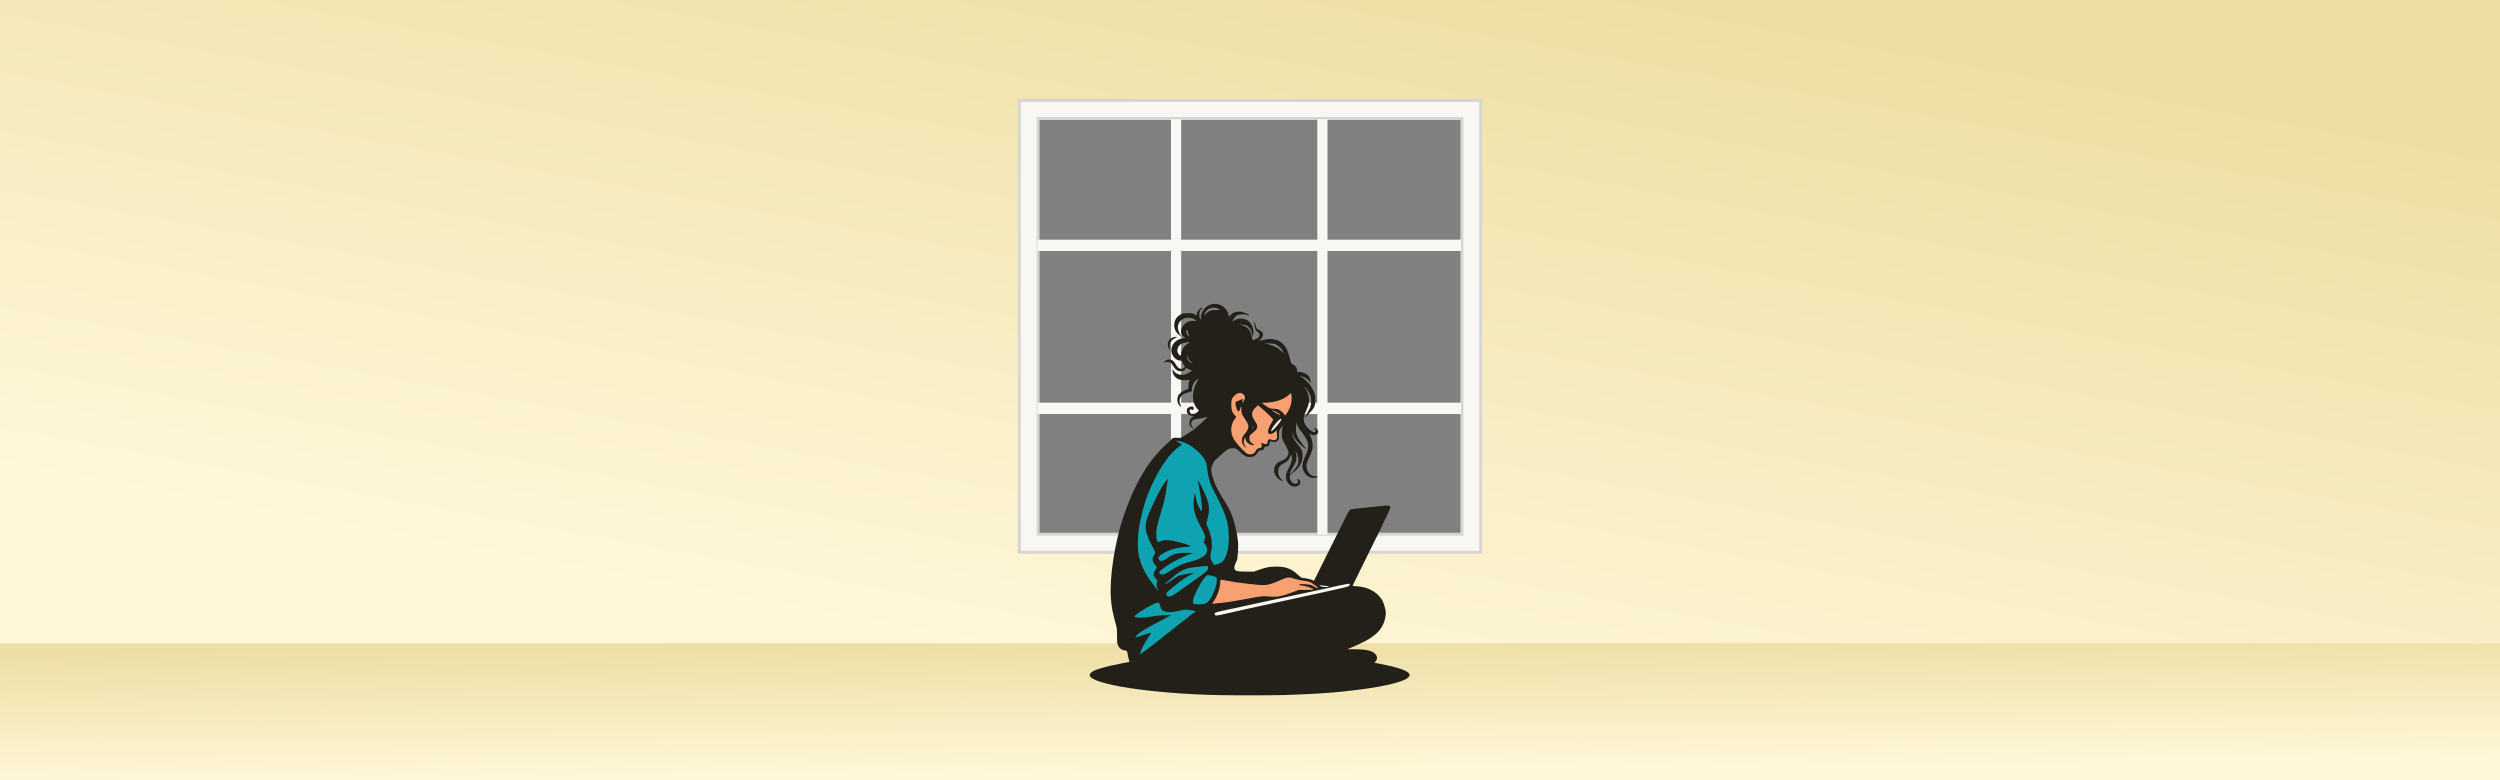 <?xml version="1.0" encoding="UTF-8" standalone="no"?>
<!-- Created with Inkscape (http://www.inkscape.org/) -->

<svg
   width="423.461mm"
   height="132.185mm"
   viewBox="0 0 423.461 132.185"
   version="1.1"
   id="svg1"
   xml:space="preserve"
   inkscape:version="1.3 (0e150ed6c4, 2023-07-21)"
   sodipodi:docname="dev_w_onFloor.svg"
   xmlns:inkscape="http://www.inkscape.org/namespaces/inkscape"
   xmlns:sodipodi="http://sodipodi.sourceforge.net/DTD/sodipodi-0.dtd"
   xmlns:xlink="http://www.w3.org/1999/xlink"
   xmlns="http://www.w3.org/2000/svg"
   xmlns:svg="http://www.w3.org/2000/svg"><rect x="0" y="0" width="423.461" height="132.185" fill="#808080" stroke="none"/><sodipodi:namedview
     id="namedview1"
     pagecolor="#ffffff"
     bordercolor="#000000"
     borderopacity="0.25"
     inkscape:showpageshadow="2"
     inkscape:pageopacity="0.0"
     inkscape:pagecheckerboard="0"
     inkscape:deskcolor="#d1d1d1"
     inkscape:document-units="mm"
     inkscape:zoom="0.27588854"
     inkscape:cx="2027.9929"
     inkscape:cy="784.7372"
     inkscape:window-width="1366"
     inkscape:window-height="705"
     inkscape:window-x="-8"
     inkscape:window-y="-8"
     inkscape:window-maximized="1"
     inkscape:current-layer="layer5" /><defs
     id="defs1"><linearGradient
       id="linearGradient183"
       inkscape:collect="always"><stop
         style="stop-color:#eddea3;stop-opacity:1;"
         offset="0"
         id="stop183" /><stop
         style="stop-color:#fff7d9;stop-opacity:1;"
         offset="1"
         id="stop184" /></linearGradient><linearGradient
       id="linearGradient180"
       inkscape:collect="always"><stop
         style="stop-color:#eddea3;stop-opacity:1;"
         offset="0"
         id="stop181" /><stop
         style="stop-color:#fff7d9;stop-opacity:1;"
         offset="1"
         id="stop182" /></linearGradient><linearGradient
       inkscape:collect="always"
       xlink:href="#linearGradient180"
       id="linearGradient182"
       x1="87.995"
       y1="-385.532"
       x2="-31.484"
       y2="-110.656"
       gradientUnits="userSpaceOnUse"
       gradientTransform="matrix(0.974,0,0,0.41,263.482,341.604)" /><linearGradient
       inkscape:collect="always"
       xlink:href="#linearGradient183"
       id="linearGradient184"
       x1="-73.559"
       y1="-110.656"
       x2="-72.084"
       y2="-54.074"
       gradientUnits="userSpaceOnUse"
       gradientTransform="matrix(0.974,0,0,0.41,263.482,341.604)" /></defs><g
     inkscape:groupmode="layer"
     id="layer2"
     inkscape:label="Inside"
     style="display:inline"
     transform="translate(-230.368,280.775)"><g
       inkscape:groupmode="layer"
       id="layer6"
       inkscape:label="Inside - Day"
       transform="translate(153.444,-468.003)"><g
         id="g1"><path
           id="rect167"
           style="display:inline;opacity:1;fill:url(#linearGradient182);stroke-width:9.7;stroke-linecap:round;stroke-linejoin:round"
           inkscape:label="walls"
           d="M 76.924,187.228 V 319.413 H 500.385 V 187.228 Z M 252.76,207.3 h 71.788 v 70.413 h -71.788 z"
           inkscape:export-filename="dev_day.png"
           inkscape:export-xdpi="96"
           inkscape:export-ydpi="96" /><g
           id="g203"
           transform="translate(104.139,269.757)"
           style="display:inline"><path
             id="path168"
             style="display:inline;fill:#f8f7f3;fill-opacity:1;stroke:#d6d5d1;stroke-width:0.5;stroke-linecap:round;stroke-linejoin:miter;stroke-dasharray:none;stroke-opacity:1"
             inkscape:label="window_frame"
             d="m 145.44,-65.517 v 76.533 h 78.152 v -76.533 z m 3.182,3.06 H 220.41 V 7.956 h -71.788 z" /><g
             id="g173"
             transform="matrix(0.368,0,0,0.41,75.579,67.688)"
             style="display:inline;stroke-width:2.573"
             inkscape:label="window_panes"><path
               id="rect169"
               style="display:inline;opacity:1;fill:#f8f7f3;stroke-width:0;stroke-linecap:round"
               d="m 259.654,-317.142 v 49.772 H 198.194 v 4.688 h 61.46 v 62.663 H 198.194 v 4.688 h 61.46 v 49.772 h 4.689 v -49.772 h 62.663 v 49.772 h 4.689 v -49.772 h 61.46 v -4.688 h -61.46 v -62.663 h 61.46 v -4.688 h -61.46 v -49.772 h -4.689 v 49.772 h -62.663 v -49.772 z m 4.689,54.46 h 62.663 v 62.663 h -62.663 z" /></g></g><rect
           style="display:inline;opacity:1;fill:url(#linearGradient184);fill-opacity:1;stroke:none;stroke-width:0;stroke-linecap:round;stroke-linejoin:miter;stroke-dasharray:none;stroke-opacity:1"
           id="rect174"
           width="423.461"
           height="23.22"
           x="76.924"
           y="296.193"
           inkscape:label="floor" /><g
           id="g167"
           transform="matrix(0.41,0,0,0.41,230.858,204.76)"
           inkscape:label="dev_day_inside"
           style="display:inline;stroke-width:2.437"><path
             id="path162"
             style="fill:#f7a172;fill-opacity:1;stroke-width:23.637;stroke-linecap:round;stroke-linejoin:round"
             d="m 131.917,118.035 c 2.903,-3.018 5.272,0.527 10.918,1.014 6.663,0.575 16.464,-1.573 16.464,-1.573 0,0 -0.563,7.508 -2.075,10.874 -0.985,2.194 -3.511,3.484 -4.399,5.719 -0.626,1.576 -0.512,5.06 -0.512,5.06 0,0 -1.556,0.36 -3.192,0.181 -0.705,-0.077 -0.26,1.019 -0.85,1.668 -0.23,0.252 -1.372,-0.262 -1.784,0.046 -0.404,0.302 -0.075,1.427 -0.451,1.616 -0.674,0.339 -1.083,0.291 -1.596,0.568 -1.41,0.76 -1.164,2.064 -2.797,2.27 -3.224,0.407 -5.621,-4.188 -9.307,-4.393 -7.673,-0.428 -5.747,-17.513 -0.419,-23.051 z"
             sodipodi:nodetypes="sscaacssssssss" /><path
             id="path163"
             style="fill:#f7a172;fill-opacity:1;stroke-width:23.637;stroke-linecap:round;stroke-linejoin:round"
             d="m 128.029,195.775 c 0.529,-4.154 5.691,0.807 11.337,1.294 6.663,0.575 15.905,-2.272 15.905,-2.272 0,0 15.922,2.619 14.41,5.985 l -23.125,4.555 c -3.224,0.407 -12.886,3.077 -16.572,2.871 -7.673,-0.428 -6.527,-0.559 -6.007,-1.397 l 3.33,-5.374 z"
             sodipodi:nodetypes="sscccsscs" /><path
             id="path164"
             style="fill:#0fa3b1;fill-opacity:1;stroke-width:23.637;stroke-linecap:round;stroke-linejoin:round"
             d="m 108.586,139.689 c 1.673,-2.425 7.647,0.667 13.293,1.154 1.311,0.113 0.522,9.42 3.136,15.393 5.643,12.894 10.311,16.029 8.542,28.994 -0.474,3.476 -5.606,5.626 -5.429,10.189 0.183,4.718 -2.602,9.659 -3.965,11.662 -2.422,3.56 -3.982,3.996 -3.982,3.996 0,0 -24.871,17.846 -26.383,21.213 l -4.491,-28.058 c -7.673,-0.428 3.74,-42.011 8.103,-48.337 z"
             sodipodi:nodetypes="sssssscccss" /><path
             id="path165"
             style="fill:#f8f6f2;fill-opacity:1;stroke-width:23.637;stroke-linecap:round;stroke-linejoin:round"
             d="m 147.888,204.613 c 7.552,-0.018 21.912,-4.227 21.912,-4.227 0,0 -1.215,-2.213 0.577,-2.346 2.637,-0.195 7.886,-1.419 11.239,-0.557 1.163,0.299 0.669,1.748 1.265,2.49 l -20.957,6.483 c -3.224,0.407 -36.287,9.153 -37.102,5.351 -0.757,-3.534 23.066,-7.193 23.066,-7.193 z"
             sodipodi:nodetypes="ccssccsc" /><path
             id="path166"
             style="fill:#f8f6f2;fill-opacity:1;stroke-width:23.637;stroke-linecap:round;stroke-linejoin:round"
             d="m 154.551,129.029 c 0.991,0.689 -1.89,4.776 -1.89,4.776 -1.15,0.852 -2.822,2.926 -3.713,1.719 -0.713,-0.966 3.946,-7.647 5.603,-6.495 z"
             sodipodi:nodetypes="scss" /><path
             style="fill:#222018;fill-opacity:1;stroke-width:2.437"
             d="m 128.402,244.421 c -28.112,-0.567 -53.663,-4.517 -53.663,-8.296 0,-0.501 0.69,-1.234 1.589,-1.69 1.859,-0.942 6.2,-2.111 11.325,-3.051 1.897,-0.348 3.472,-0.656 3.501,-0.685 0.029,-0.029 -0.065,-0.393 -0.208,-0.809 -0.143,-0.416 -0.361,-1.414 -0.485,-2.218 -0.246,-1.602 -0.225,-1.581 -1.796,-1.844 -0.897,-0.15 -1.789,-0.963 -2.261,-2.061 -0.343,-0.797 -0.383,-1.206 -0.37,-3.809 0.011,-2.429 -0.048,-3.14 -0.358,-4.259 -1.532,-5.538 -1.893,-7.418 -2.18,-11.378 -0.616,-8.492 1.54,-22.681 5.057,-33.277 4.492,-13.533 10.525,-23.775 17.807,-30.23 1.05,-0.93 1.99,-1.844 2.09,-2.031 0.314,-0.586 1.217,-0.841 2.405,-0.679 0.584,0.08 1.228,0.083 1.43,0.007 0.704,-0.265 3.227,-1.828 4.956,-3.07 1.63,-1.171 6.054,-5.209 6.054,-5.527 0,-0.079 -0.394,0.005 -0.875,0.189 -0.481,0.183 -1.643,0.411 -2.581,0.507 -1.907,0.195 -2.643,0.489 -2.959,1.181 -0.382,0.838 -0.265,1.637 0.342,2.328 0.378,0.431 0.471,0.633 0.29,0.633 -0.147,0 -0.558,-0.323 -0.914,-0.717 -0.584,-0.647 -0.648,-0.817 -0.648,-1.736 0,-1.982 1.296,-2.967 4.435,-3.372 0.517,-0.067 0.941,-0.158 0.941,-0.204 0,-0.045 -0.477,-0.524 -1.06,-1.063 -1.997,-1.849 -2.882,-3.773 -2.882,-6.265 0,-1.809 0.606,-4.05 1.619,-5.982 0.385,-0.735 0.674,-1.362 0.643,-1.393 -0.031,-0.031 -0.425,0.268 -0.876,0.664 -1.117,0.984 -1.745,2.284 -1.745,3.615 0,0.986 -0.024,1.041 -0.493,1.14 -1.264,0.266 -2.876,0.867 -3.406,1.271 -1.298,0.989 -1.651,2.752 -0.852,4.255 0.404,0.759 0.413,0.82 0.097,0.651 -0.716,-0.383 -1.318,-1.422 -1.4,-2.414 -0.164,-1.983 0.749,-3.265 3.073,-4.312 l 1.513,-0.682 -0.018,-1.18 c -0.012,-0.784 0.084,-1.386 0.287,-1.791 0.168,-0.336 0.284,-0.63 0.259,-0.654 -0.025,-0.024 -0.607,0.015 -1.294,0.087 -2.147,0.224 -3.867,-0.292 -4.848,-1.456 -0.648,-0.769 -0.981,-1.584 -0.981,-2.403 v -0.66 l 0.55,0.759 c 1.473,2.034 4.437,2.131 6.936,0.229 l 0.588,-0.448 -0.887,-0.3 c -0.488,-0.165 -1.177,-0.521 -1.531,-0.792 -0.674,-0.514 -1.71,-2.125 -1.712,-2.664 -0.001,-0.239 -0.152,-0.314 -0.635,-0.314 -1.37,0 -2.677,-0.991 -3.424,-2.594 -0.496,-1.065 -0.529,-1.873 -0.127,-3.118 0.606,-1.875 2.501,-3.278 4.777,-3.536 1.044,-0.118 1.052,-0.124 0.532,-0.342 -0.291,-0.122 -0.703,-0.444 -0.916,-0.715 -2.005,-2.549 1.076,-6.504 4.77,-6.122 l 0.975,0.101 -0.402,-0.428 c -0.832,-0.885 -3.072,-1.246 -4.523,-0.728 -1.772,0.632 -2.961,2.389 -2.761,4.079 0.111,0.936 0.82,2.668 1.337,3.265 0.263,0.304 0.225,0.297 -0.272,-0.048 -1.731,-1.202 -2.56,-2.645 -2.557,-4.454 0.003,-2.085 1.038,-3.683 2.955,-4.566 0.745,-0.343 1.197,-0.412 2.688,-0.412 1.623,0 1.874,0.046 2.665,0.493 0.48,0.271 0.904,0.493 0.941,0.493 0.037,0 0.067,-0.204 0.067,-0.454 0,-1.051 1.165,-2.566 2.178,-2.831 0.269,-0.07 0.223,0.045 -0.214,0.542 -0.305,0.347 -0.634,0.842 -0.732,1.099 -0.249,0.656 -0.232,1.962 0.039,2.905 l 0.229,0.799 0.141,-1.3 c 0.513,-4.723 5.196,-7.049 9.141,-4.542 1.041,0.662 2.04,2.113 2.322,3.374 l 0.214,0.955 0.54,-0.655 c 1.502,-1.822 4.673,-2.011 7.171,-0.427 0.479,0.304 0.837,0.587 0.796,0.629 -0.042,0.042 -0.515,-0.091 -1.051,-0.295 -0.742,-0.283 -1.278,-0.356 -2.245,-0.307 -1.544,0.077 -2.504,0.627 -3.308,1.895 -0.632,0.996 -0.671,1.269 -0.125,0.87 2.119,-1.547 5.149,-1.293 6.783,0.568 1.26,1.435 1.855,3.658 1.402,5.237 l -0.231,0.806 -0.13,-0.963 c -0.187,-1.383 -0.993,-2.852 -1.924,-3.506 -0.674,-0.474 -0.943,-0.547 -2.148,-0.585 l -1.377,-0.044 0.99,0.224 c 2.604,0.59 4.012,2.285 4.39,5.284 0.135,1.074 0.11,1.069 1.811,0.309 0.751,-0.336 0.96,-0.53 1.133,-1.055 0.276,-0.835 0.148,-1.181 -0.629,-1.709 -0.812,-0.552 -0.99,-0.895 -1.263,-2.434 -0.122,-0.69 -0.276,-1.415 -0.341,-1.613 l -0.119,-0.358 0.291,0.358 c 0.16,0.197 0.42,0.801 0.577,1.342 0.396,1.361 0.525,1.52 1.595,1.963 1.746,0.724 1.954,2.284 0.5,3.747 -0.427,0.43 -0.637,0.737 -0.467,0.682 2.723,-0.876 4.56,-1.039 6.37,-0.568 1.483,0.386 2.388,0.9 3.44,1.952 1.191,1.191 1.894,2.679 2.584,5.469 0.302,1.221 0.644,2.334 0.761,2.475 0.117,0.14 0.513,0.409 0.881,0.597 0.913,0.466 1.416,1.22 1.416,2.124 v 0.734 h 0.774 c 1.812,0 3.756,1.023 4.421,2.326 0.411,0.805 0.731,2.703 0.348,2.063 -0.667,-1.115 -2.168,-2.189 -3.482,-2.491 -0.296,-0.068 -0.699,-0.162 -0.896,-0.21 -0.197,-0.047 0.125,0.169 0.717,0.481 2.108,1.111 4.379,3.939 5.308,6.61 0.307,0.882 0.407,1.578 0.413,2.867 0.011,2.261 -0.435,3.248 -2.378,5.263 -0.772,0.801 -1.546,1.658 -1.719,1.904 l -0.314,0.448 0.124,-0.448 c 0.068,-0.246 0.502,-1.093 0.964,-1.881 1.418,-2.422 1.543,-2.814 1.543,-4.843 0,-1.727 -0.029,-1.864 -0.668,-3.14 -0.643,-1.283 -1.263,-2.108 -2.016,-2.678 -0.201,-0.152 -0.105,0.051 0.22,0.469 0.767,0.983 1.265,2.189 1.52,3.679 0.275,1.603 0.032,3.044 -0.848,5.021 -1.099,2.469 -1.225,2.88 -1.232,4.001 -0.009,1.397 0.481,2.478 1.714,3.781 1.365,1.443 2.814,2.101 3.083,1.4 0.204,-0.531 0.109,-0.762 -0.384,-0.935 -0.417,-0.147 -0.445,-0.193 -0.179,-0.303 0.523,-0.216 1.187,0.063 1.475,0.619 0.368,0.711 0.344,0.978 -0.137,1.537 -0.561,0.652 -1.749,0.779 -2.692,0.287 -0.375,-0.196 -0.657,-0.302 -0.626,-0.236 0.031,0.066 0.271,0.528 0.533,1.026 0.704,1.336 1.019,3.108 0.843,4.735 -0.12,1.11 -0.333,1.728 -1.237,3.583 -0.621,1.276 -1.148,2.629 -1.224,3.138 -0.269,1.821 0.455,3.634 1.807,4.528 0.613,0.405 0.934,0.488 1.88,0.485 0.975,-0.003 1.094,0.03 0.824,0.228 -1.584,1.159 -4.241,0.282 -5.425,-1.789 -1.2,-2.1 -1.103,-3.618 0.435,-6.801 1.029,-2.129 1.335,-3.644 1.03,-5.097 -0.301,-1.436 -0.823,-2.413 -2.378,-4.453 -1.576,-2.068 -1.769,-2.395 -2.053,-3.494 l -0.209,-0.807 -0.212,1.433 c -0.38,2.569 0.297,4.662 2.32,7.17 2.325,2.882 2.332,3.087 0.038,1.125 -1.927,-1.648 -3.174,-3.198 -3.48,-4.325 -0.412,-1.516 -0.526,-1.688 -0.434,-0.657 0.118,1.319 0.905,2.849 2.261,4.391 1.498,1.704 1.951,2.704 1.951,4.3 -6.8e-4,2.252 -0.725,4.137 -2.217,5.774 -0.482,0.529 -1.087,1.073 -1.344,1.208 -0.89,0.469 -1.811,1.498 -1.809,2.02 0.003,0.724 0.771,2.253 1.31,2.606 0.641,0.42 1.598,0.395 2.003,-0.053 0.288,-0.318 0.297,-0.415 0.078,-0.851 -0.136,-0.271 -0.276,-0.552 -0.312,-0.626 -0.036,-0.074 0.097,-0.134 0.295,-0.134 0.426,0 1.103,0.795 1.103,1.296 0,0.572 -0.566,1.36 -1.154,1.608 -1.964,0.83 -4.223,-0.568 -4.748,-2.937 -0.289,-1.303 -0.047,-2.355 1.017,-4.43 1.272,-2.48 1.553,-3.548 1.28,-4.853 -0.189,-0.906 -0.22,-0.949 -0.381,-0.538 -0.806,2.061 -1.099,2.398 -2.95,3.399 -1.639,0.886 -2.256,1.752 -2.266,3.177 -0.01,1.381 0.3,2.217 1.257,3.392 l 0.795,0.977 -0.72,-0.367 c -1.714,-0.874 -2.837,-2.379 -3.007,-4.028 -0.201,-1.949 0.85,-3.424 3.037,-4.261 2.148,-0.822 3.24,-2.338 2.823,-3.919 -0.114,-0.434 -0.629,-1.514 -1.144,-2.401 -1.368,-2.357 -1.544,-2.895 -1.539,-4.707 0.004,-1.47 0.103,-2.202 0.441,-3.266 0.11,-0.346 -0.008,-0.269 -0.521,0.344 -1.04,1.242 -1.15,1.563 -1.118,3.276 0.025,1.329 0.065,1.718 -0.457,2.3 -0.456,0.51 -1.309,0.899 -1.956,0.62 -0.667,-0.288 -1.057,-0.297 -1.172,-0.223 -0.115,0.074 -0.33,0.453 -0.33,0.855 -3.7e-4,0.796 -0.427,1.25 -1.221,1.25 -0.475,3.7e-4 -0.816,0.048 -0.928,0.672 -0.111,0.62 -0.742,0.915 -1.254,0.888 -0.633,-0.033 -1.008,0.37 -1.254,0.709 -1.03,1.414 -1.613,1.886 -2.445,1.98 -1.244,0.14 -2.69,0.407 -4.901,-1.866 -1.797,-1.847 -2.745,-1.667 -3.337,-1.667 -1.81,0.002 -2.623,0.915 -6.759,4.634 -0.822,0.739 -1.083,1.315 -1.393,2.094 -0.371,0.933 -0.769,1.7 -0.51,2.969 1.762,8.631 6.703,12.334 8.857,18.972 1.211,3.732 2.227,8.313 2.232,11.557 0.003,1.848 -0.128,3.662 -0.419,5.807 -2.632,5.25 -0.61,4.887 4.464,4.938 l 2.419,0.005 2.419,-0.842 c 2.874,-1 4.128,-1.223 6.94,-1.232 3.759,-0.013 6.184,0.888 8.713,3.237 1.141,1.06 1.675,1.437 2.039,1.442 0.972,0.012 3.307,0.512 4.005,0.857 l 0.71,0.352 0.244,-0.473 c 0.834,-1.617 12.21,-24.45 12.913,-25.916 0.927,-1.934 1.526,-2.849 2.052,-3.13 0.183,-0.098 2.896,-0.423 6.029,-0.721 3.133,-0.298 6.386,-0.622 7.229,-0.718 2.099,-0.241 2.447,-0.225 2.794,0.122 0.651,0.651 1.209,-0.575 -10.735,23.588 -2.525,5.108 -4.591,9.308 -4.591,9.335 0,0.027 0.826,0.098 1.837,0.158 4.363,0.26 7.999,2.14 10.107,5.224 0.644,0.942 1.285,2.655 1.607,4.29 0.281,1.431 0.283,1.68 0.022,3.274 -0.55,3.365 -2.445,6.111 -5.739,8.314 -1.935,1.294 -3.194,1.946 -7.039,3.643 l -2.879,1.27 3.237,0.011 c 4.853,0.017 7.315,0.657 8.499,2.21 0.66,0.866 0.632,1.978 -0.071,2.711 -0.279,0.291 -0.462,0.574 -0.407,0.63 0.055,0.055 1.197,0.299 2.538,0.543 5.732,1.04 10.215,2.455 11.356,3.586 0.72,0.713 0.732,1.131 0.057,1.854 -1.99,2.13 -11.399,4.231 -26.082,5.823 -6.687,0.725 -14.371,1.199 -24.995,1.54 -4.731,0.152 -20.457,0.181 -26.966,0.05 z M 97.136,226.471 c 1.521,-1.07 5.46,-4.143 12.499,-9.752 3.135,-2.498 6.441,-5.097 7.347,-5.775 l 1.646,-1.233 -1.832,-0.314 c -2.474,-0.424 -2.83,-0.41 -5.237,0.211 -3.056,0.788 -5.463,0.713 -6.762,-0.21 -0.359,-0.255 -0.593,-0.694 -0.873,-1.637 -0.53,-1.784 -0.597,-1.835 -1.807,-1.383 -2.133,0.798 -6.658,3.476 -8.32,4.924 l -0.693,0.603 0.538,0.218 c 1.15,0.466 3.103,0.419 6.554,-0.16 2.302,-0.386 4.045,-0.568 5.764,-0.604 1.355,-0.028 2.459,-0.01 2.453,0.039 -0.006,0.049 -1.144,0.654 -2.528,1.344 -3.912,1.949 -9.361,5.005 -10.534,5.907 -0.919,0.707 -1.799,1.657 -1.799,1.942 0,0.049 1.457,-0.392 3.238,-0.979 1.781,-0.587 3.303,-1.043 3.383,-1.012 0.08,0.03 -0.379,0.781 -1.018,1.668 -1.161,1.61 -2.589,4.247 -3.27,6.04 -0.564,1.484 -0.617,1.478 1.252,0.163 z m 35.924,-16.173 c 2.562,-0.587 5.747,-1.303 7.077,-1.589 9.089,-1.959 18.265,-3.959 23.024,-5.019 1.281,-0.285 5.877,-1.29 10.213,-2.233 5.135,-1.116 8.04,-1.828 8.332,-2.041 0.537,-0.393 0.671,-0.877 0.284,-1.026 -0.257,-0.098 -6.255,1.13 -10.586,2.168 -0.985,0.236 -3.969,0.882 -6.629,1.435 -2.661,0.553 -6.208,1.314 -7.884,1.691 -1.675,0.377 -4.699,1.026 -6.719,1.442 -3.223,0.664 -8.022,1.701 -19.932,4.309 -3.999,0.876 -4.162,0.956 -3.703,1.815 0.251,0.468 0.472,0.436 6.524,-0.952 z m -10.48,-3.754 c 1.109,-0.477 1.906,-1.478 3.051,-3.835 1.434,-2.95 2.102,-6.62 1.284,-7.058 -0.733,-0.392 -3.269,-0.924 -3.589,-0.752 -1.012,0.542 -2.559,2.721 -4.05,5.706 -1.35,2.702 -1.893,4.179 -1.893,5.142 0,1.05 0.214,1.147 2.565,1.162 1.407,0.009 1.933,-0.064 2.633,-0.365 z m 5.732,-0.165 c 3.111,-0.283 6.572,-0.815 11.825,-1.819 5.8,-1.108 6.025,-1.131 8.714,-0.886 3.469,0.317 4.882,0.045 10.279,-1.974 l 2.061,-0.771 2.508,0.036 c 1.38,0.02 2.75,-0.03 3.046,-0.111 l 0.538,-0.147 -0.95,-0.485 c -0.885,-0.451 -3.735,-1.177 -4.65,-1.183 -0.46,-0.003 -0.54,-0.27 -0.128,-0.428 0.499,-0.192 3.743,0.022 4.481,0.295 0.399,0.147 1.133,0.519 1.632,0.826 0.499,0.307 1.052,0.558 1.229,0.558 0.305,0 0.304,-0.019 -0.013,-0.369 -0.511,-0.564 -2.61,-2.054 -3.215,-2.281 -0.296,-0.111 -1.499,-0.331 -2.673,-0.488 -1.195,-0.16 -2.806,-0.518 -3.657,-0.813 -2.292,-0.794 -2.822,-0.739 -5.924,0.618 -3.368,1.474 -4.418,1.803 -6.351,1.99 -1.793,0.174 -10.94,-0.874 -15.629,-1.791 -1.264,-0.247 -2.391,-0.449 -2.505,-0.449 -0.134,0 -0.244,0.562 -0.31,1.585 -0.165,2.545 -1.347,5.605 -3.107,8.045 -0.285,0.395 -0.28,0.401 0.224,0.316 0.283,-0.048 1.442,-0.172 2.575,-0.275 z m -19.26,-3.155 c 0.764,-0.402 3.911,-2.613 11.466,-8.056 2.46,-1.773 3.136,-2.454 3.133,-3.158 -0.005,-1.056 -0.159,-1.14 -1.643,-0.891 -0.721,0.121 -2.223,0.299 -3.337,0.397 -2.479,0.217 -3.169,0.367 -4.806,1.042 -1.709,0.705 -2.954,1.524 -4.755,3.127 -0.825,0.734 -1.975,1.667 -2.555,2.074 -0.581,0.407 -0.942,0.739 -0.802,0.737 0.464,-0.004 2.387,-1.08 3.658,-2.046 1.548,-1.177 2.02,-1.416 3.494,-1.77 1.294,-0.311 5.126,-0.88 4.971,-0.739 -0.024,0.022 -0.747,0.407 -1.607,0.855 -2.115,1.103 -3.357,1.957 -6.368,4.381 -3.023,2.433 -3.689,3.128 -3.525,3.68 0.281,0.95 1.304,1.089 2.678,0.366 z m -6.279,-2.799 c -0.485,-1.042 -0.534,-1.578 -0.25,-2.709 0.189,-0.75 0.18,-0.774 -0.526,-1.48 -1.163,-1.163 -1.163,-2.07 0.001,-3.772 0.282,-0.412 0.512,-0.805 0.512,-0.874 0,-0.069 -0.29,-0.446 -0.645,-0.839 -1.304,-1.443 -1.453,-2.861 -0.453,-4.314 0.501,-0.728 0.51,-0.777 0.255,-1.417 -0.145,-0.364 -0.701,-1.452 -1.236,-2.417 -2.507,-4.527 -3.121,-7.793 -2.059,-10.955 1.06,-3.155 4.244,-9.983 6.106,-13.094 0.978,-1.633 2.32,-3.489 2.437,-3.371 0.098,0.098 -0.378,3.676 -0.828,6.225 -0.425,2.404 -1.065,4.881 -2.293,8.869 -1.257,4.081 -1.532,5.437 -1.543,7.615 -0.011,2.126 0.263,3.225 0.804,3.225 0.186,0 0.764,-0.17 1.285,-0.378 1.392,-0.555 3.911,-0.401 7.129,0.436 2.838,0.738 5.054,1.529 4.915,1.754 -0.054,0.087 -0.466,0.159 -0.916,0.159 -1.157,0 -4.368,0.489 -6.06,0.923 -2.069,0.53 -4.89,1.93 -5.701,2.828 -0.363,0.401 -0.659,0.885 -0.659,1.075 0,0.409 0.801,1.088 1.284,1.088 0.553,0 1.499,-0.462 2.516,-1.231 2.267,-1.711 4.345,-2.236 8.462,-2.136 l 2.139,0.052 -2.049,0.789 c -4.794,1.847 -11.027,5.565 -11.843,7.064 -0.278,0.511 0.286,1.015 1.138,1.015 0.948,0 1.528,-0.271 3.819,-1.788 2.804,-1.857 5.004,-2.79 8.869,-3.764 1.991,-0.501 4.279,-1.609 4.984,-2.412 1.168,-1.331 1.204,-3.087 0.09,-4.388 l -0.644,-0.753 0.319,-1.052 c 0.501,-1.653 0.419,-1.912 -2.11,-6.717 -1.992,-3.783 -2.66,-6.744 -2.283,-10.124 0.352,-3.161 0.366,-3.174 0.836,-0.794 0.333,1.688 0.616,2.532 1.339,4.004 0.769,1.564 0.946,1.813 1.098,1.541 0.317,-0.567 0.018,-3.972 -0.638,-7.258 -0.576,-2.887 -0.955,-5.549 -0.762,-5.356 0.044,0.044 0.77,1.463 1.612,3.153 2.073,4.158 2.641,5.876 2.744,8.295 0.071,1.671 0.018,2.125 -0.475,4.066 -0.305,1.201 -0.555,2.311 -0.555,2.466 0,0.155 0.358,1.026 0.795,1.937 1.277,2.658 1.824,6.595 1.264,9.091 -0.54,2.409 -0.538,3.021 0.014,4.031 0.27,0.493 0.617,1.138 0.771,1.433 l 0.281,0.538 c 0,0 2.951,-0.606 3.806,-1.702 2.611,-3.348 2.463,-9.544 2.212,-12.542 -0.404,-4.824 -1.887,-8.467 -6.723,-17.738 -1.173,-2.248 -1.819,-5.69 -1.981,-7.061 -0.162,-1.37 -0.396,-2.832 -0.522,-3.248 -0.709,-2.357 -4.381,-6.063 -7.63,-7.701 -1.577,-0.795 -3.297,-1.343 -4.188,-1.333 l -0.732,0.008 0.896,0.46 c 0.911,0.468 1.523,0.92 1.523,1.125 0,0.062 -0.511,0.449 -1.136,0.86 -1.44,0.947 -3.986,3.607 -5.494,5.741 -3.24,4.584 -6.679,11.509 -8.391,16.894 -1.292,4.063 -2.525,9.582 -2.887,12.926 -0.268,2.477 -0.232,6.584 0.075,8.478 0.614,3.788 2.105,7.262 4.718,10.996 1.226,1.752 3.389,4.497 3.544,4.497 0.032,0 -0.139,-0.423 -0.38,-0.941 z m 70.691,-0.851 c 0,-0.099 -0.181,-0.184 -0.403,-0.191 -0.222,-0.007 -1.103,-0.111 -1.959,-0.233 -1.566,-0.222 -1.833,-0.107 -0.797,0.345 0.653,0.284 3.159,0.347 3.159,0.079 z m -12.969,-49.948 c 0.359,-0.719 0.471,-1.212 0.471,-2.072 0,-1.317 -0.424,-2.887 -0.952,-3.524 -0.338,-0.408 -0.353,-0.412 -0.173,-0.044 0.326,0.665 0.43,2.603 0.193,3.591 -0.12,0.499 -0.584,1.498 -1.033,2.219 -0.885,1.424 -1.659,2.973 -1.662,3.324 -0.003,0.422 2.687,-2.557 3.155,-3.493 z m -17.641,-5.395 c 0.23,-0.283 0.555,-0.765 0.721,-1.07 0.229,-0.42 0.485,-0.674 1.114,-0.759 0.856,-0.116 1.213,-0.42 1.172,-1.117 -0.022,-0.38 -0.348,-1.001 -0.348,-1.089 -5.5e-4,-0.089 0.778,0.268 1.2,0.376 0.509,0.131 1.186,0.496 1.446,-0.336 0.068,-0.216 0.107,-0.671 0.107,-0.671 0.142,-0.89 0.618,-1.063 1.971,-0.59 0.885,0.31 1.179,0.116 1.562,-0.246 0.478,-0.451 0.359,-1.215 0.309,-2.173 -0.042,-0.816 -0.084,-1.484 -0.117,-1.485 -0.034,-5e-4 -0.388,0.279 -0.788,0.621 -1.348,1.154 -2.493,1.211 -2.762,0.138 -0.165,-0.656 0.496,-2.502 1.386,-3.871 0.386,-0.595 0.703,-1.206 0.704,-1.359 0.002,-0.307 -2.447,-2.712 -4.767,-4.682 l -1.495,-1.269 -0.82,0.768 c -1.977,1.853 -2.127,3.32 -0.573,5.608 1.59,2.342 1.496,3.14 -0.569,4.838 -1.455,1.196 -1.701,1.62 -1.582,2.724 0.1,0.927 0.56,1.571 1.438,2.016 0.805,0.407 0.598,0.64 -0.416,0.469 -1.402,-0.237 -2.672,-1.535 -2.7,-2.758 l -0.015,-0.645 -0.339,0.717 c -0.462,0.977 -0.433,1.816 0.099,2.815 0.246,0.463 0.448,0.895 0.448,0.961 0,0.25 -0.619,-0.404 -1.106,-1.169 -0.4,-0.629 -0.507,-1.006 -0.506,-1.792 6.8e-4,-1.093 0.267,-1.657 1.457,-3.082 1.194,-1.431 1.49,-2.586 0.978,-3.812 -0.138,-0.331 -0.662,-1.204 -1.163,-1.94 -1.269,-1.862 -1.513,-2.505 -1.523,-4.017 -0.009,-1.298 -0.151,-1.55 -0.363,-0.643 -0.495,2.116 -1.194,1.926 -1.83,-0.497 -0.418,-1.595 -0.274,-2.075 0.698,-2.331 0.418,-0.11 1.026,-0.355 1.352,-0.544 0.326,-0.189 0.636,-0.344 0.689,-0.344 0.053,0 0.044,0.423 -0.02,0.941 l -0.116,0.941 0.544,-0.896 c 0.614,-1.011 0.692,-1.774 0.247,-2.424 -0.867,-1.266 -2.468,-1.283 -3.843,-0.04 -1.234,1.115 -1.498,1.819 -1.493,3.987 0.005,2.153 0.293,3.019 1.42,4.266 l 0.658,0.729 -0.641,0.833 c -1.686,2.192 -1.862,5.347 -0.763,7.629 0.973,2.021 3.15,4.349 5.276,6.297 1.151,1.054 2.995,0.796 3.661,-0.022 z m 8.177,-9.922 c 1.69,-1.701 3.135,-3.725 2.858,-4.002 -0.463,-0.463 -3.684,3.195 -4.155,4.719 -0.2,0.649 0.112,0.476 1.297,-0.717 z m -8.746,-0.657 c 0.003,-0.803 -0.098,-0.66 -0.244,0.343 -0.082,0.563 -0.063,0.725 0.062,0.538 0.098,-0.148 0.18,-0.544 0.182,-0.881 z m 14.031,-5.883 c 1.407,-2.137 2.037,-4.485 1.821,-6.791 -0.068,-0.724 -0.181,-1.317 -0.252,-1.317 -0.071,0 -0.458,0.313 -0.859,0.695 -1.953,1.858 -5.242,3.005 -9.256,3.228 l -1.955,0.109 1.274,0.946 c 1.629,1.21 2.279,1.473 3.64,1.473 0.608,0 1.425,0.096 1.816,0.213 0.798,0.239 2.415,1.601 2.657,2.237 0.087,0.229 0.195,0.417 0.239,0.417 0.044,0 0.439,-0.544 0.877,-1.209 z m -2.921,0.717 c -0.003,-0.206 -1.086,-0.862 -2.42,-1.467 -1.542,-0.699 -1.204,-0.255 0.617,0.811 1.295,0.758 1.807,0.944 1.802,0.655 z M 116.731,106.788 c -0.822,-0.596 -1.292,-1.256 -1.607,-2.262 l -0.226,-0.72 -0.012,0.692 c -0.017,1.002 0.634,2.066 1.511,2.466 1.03,0.47 1.143,0.411 0.333,-0.176 z m -4.269,-3.207 c 0.36,-2.145 1.054,-3.219 2.824,-4.365 l 1.039,-0.673 -1.039,0.09 c -2.224,0.193 -3.346,0.773 -4.013,2.073 -0.576,1.123 -0.429,2.2 0.429,3.143 0.505,0.554 0.629,0.51 0.759,-0.269 z m 42.004,-1.361 c -0.471,-1.001 -1.707,-2.171 -2.83,-2.678 -0.646,-0.291 -1.269,-0.39 -2.719,-0.429 l -1.881,-0.051 1.649,0.431 c 2.112,0.552 4.026,1.554 5.16,2.704 0.493,0.499 0.921,0.893 0.951,0.874 0.03,-0.018 -0.118,-0.401 -0.329,-0.851 z m -39.349,-8.381 c -0.108,-0.351 -0.537,-0.237 -0.568,-0.088 -0.024,0.114 -0.004,0.875 0.332,1.46 0.372,0.647 1.069,1.118 1.145,1.118 0.019,0 -0.298,-0.589 -0.565,-1.301 -0.161,-0.428 -0.304,-1.057 -0.344,-1.189 z m 9.718,-8.322 c 0.73,-0.212 1.443,-0.275 2.458,-0.216 1.276,0.074 1.393,0.055 1.09,-0.177 -1.291,-0.988 -3.506,-1.014 -4.863,-0.057 -0.44,0.31 -1.375,1.676 -1.551,2.266 -0.073,0.245 0.217,0.052 0.864,-0.574 0.743,-0.719 1.218,-1.015 2.002,-1.242 z m -9.293,42.912 c -0.604,-0.498 -0.668,-0.634 -0.668,-1.42 0,-0.726 0.078,-0.931 0.472,-1.241 0.937,-0.737 2.376,-0.887 2.376,0.105 0,0.563 -0.409,1.079 -0.793,0.655 -0.402,-0.445 -0.746,-0.154 -0.884,0.282 -0.15,0.472 0.22,1.198 0.729,1.43 0.199,0.091 1.243,-0.034 1.795,-0.284 0.708,-0.322 1.379,-1.335 1.792,-1.495 0.172,-0.067 1.553,2.114 1.553,2.179 0,0.154 -1.983,0.51 -2.998,0.548 -0.665,0.025 -1.716,-0.21 -1.986,-0.209 -0.542,0.001 -0.886,-0.135 -1.389,-0.549 z m -4.341,-18.027 c -0.67,-0.313 -1.327,-0.799 -1.952,-1.916 -0.35,-0.627 -0.838,-1.271 -1.083,-1.431 -0.502,-0.329 -1.911,-0.39 -2.441,-0.107 -0.539,0.288 -0.416,-0.096 0.196,-0.61 1.161,-0.977 2.96,-0.709 3.797,0.567 0.24,0.365 0.65,0.989 0.911,1.385 0.608,0.922 1.42,1.465 2.297,1.34 0.874,-0.125 1.821,-1.921 1.821,-1.921 0,0 -0.118,1.837 -0.756,2.363 -0.723,0.596 -1.953,0.723 -2.79,0.332 z m -3.836,-9.251 c -0.643,-1.329 -0.458,-2.699 0.503,-3.708 0.677,-0.711 1.797,-1.144 2.675,-1.035 0.43,0.054 0.383,0.103 -0.46,0.48 -1.147,0.513 -2.133,1.562 -2.299,2.445 -0.068,0.36 -0.078,1.091 -0.023,1.623 0.055,0.532 0.073,0.968 0.039,0.968 -0.033,0 -0.229,-0.348 -0.435,-0.773 z"
             id="path167"
             sodipodi:nodetypes="csssssssscsssssscsscsssssscscsscssssssssccssssscsscsscssssscscssssscssssssssccssscsscsssssscssscssssssscssssssssssscssssssscsscssssssssssssssssssssssccssssscssssssssscsssssssssssssscssssscscsasssssssssssasacsccscssscssssssssssscsscsssssssssccssscsssssscssscsssssssssssssssssssssscssssssccssscsccscsssscssssssssssccsscssssscssssssscsscsssssssssscssssssssssscssssssscsssssssssssssssscasssssscsssssssssccscssssssssscsscsssssssssssssssscssssssscsssscsssssssssscssscscsssccsssssssssssssscsssssssssssscssscscssscssscsssssccssscsscssssscssssssassacccsssssssacascssscsscc" /></g></g></g></g></svg>
